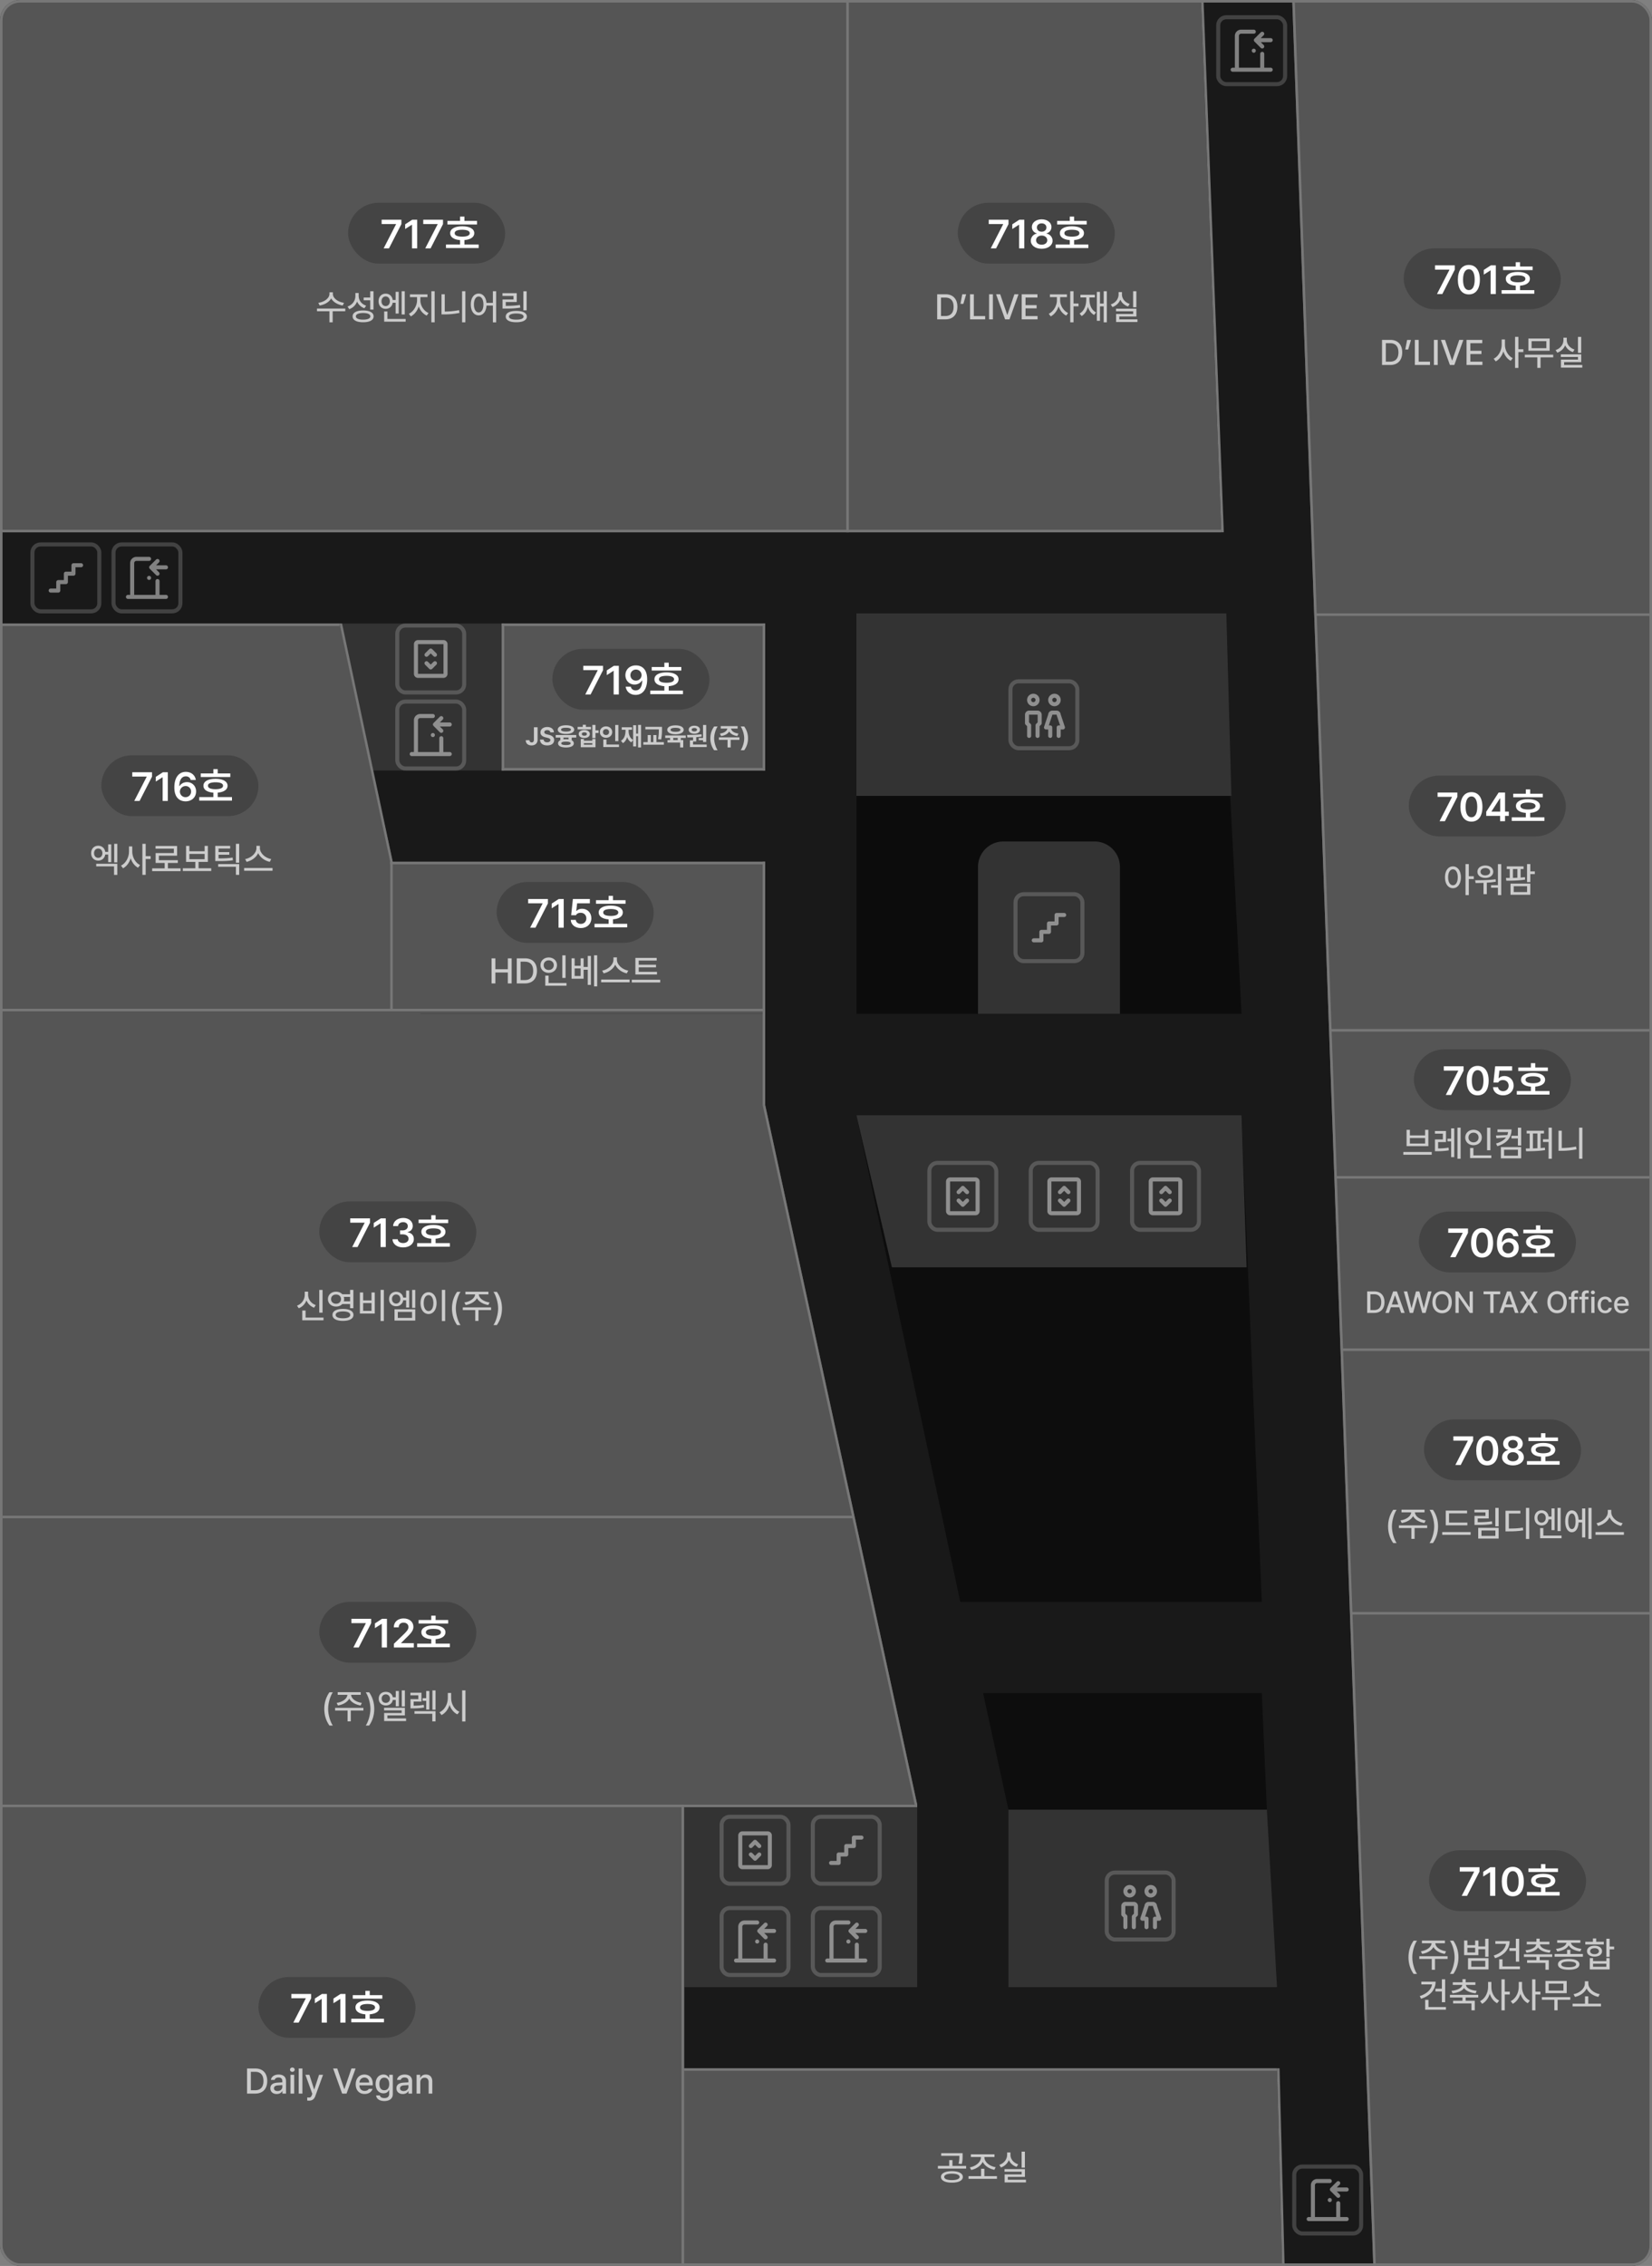 <svg width="326" height="447" viewBox="0 0 326 447" fill="none" xmlns="http://www.w3.org/2000/svg">
    <rect x="0" y="0" width="326" height="447" fill="#808080" stroke="none"/>
    <g clip-path="url(#w96xikwe3a)">
        <rect width="326" height="447" rx="4" fill="#fff"/>
        <path fill="#191919" d="M0 0h326v447H0z"/>
        <path d="M255 0h71v447h-55L255 0zM0 0h237l4 105H0V0zM0 200h151v18H0zM0 123h67.167L77.5 170l5.5 30H0v-77zM0 218h151l30 138H0V218zM0 356h135v91H0zM135 408h117l1 39H135v-39z" fill="#555"/>
        <path fill="#333" d="M135 356h46v36h-46z"/>
        <path opacity=".5" d="M169 123h72l4 77h-76v-77z" fill="#000"/>
        <path d="M169 121h73l1 36h-74v-36zM193 171a5 5 0 0 1 5-5h18a5 5 0 0 1 5 5v29h-28v-29zM67 123h32v29H73.667L67 123z" fill="#333"/>
        <path d="M194 334h55l1 23h-51l-5-23z" fill="#0D0D0D"/>
        <path d="M199 357h51l2 35h-53v-35z" fill="#333"/>
        <path fill="#555" d="M99 123h52v29H99zM76 170h75v30H82.716L76 170z"/>
        <path d="M169 220h76l4 96h-59.5L169 220z" fill="#0D0D0D"/>
        <path d="M169 220h76l1 30h-70l-7-30z" fill="#333"/>
        <g opacity=".45" stroke="#fff" stroke-width=".8">
            <rect opacity=".4" x="199.4" y="134.4" width="13.2" height="13.2" rx="1.6"/>
            <g clip-path="url(#0i3pa2twvb)" stroke-linecap="round" stroke-linejoin="round">
                <path d="M203.083 138.083c0 .221.088.433.244.59a.837.837 0 0 0 1.179 0 .837.837 0 0 0 0-1.179.833.833 0 0 0-1.423.589zM203.083 145.167v-2.084l-.416-.416V141a.417.417 0 0 1 .416-.417h1.667a.417.417 0 0 1 .417.417v1.667l-.417.416v2.084M207.25 138.083a.833.833 0 1 0 1.666.001.833.833 0 0 0-1.666-.001zM207.25 145.167V143.5h-.833l.833-2.5a.417.417 0 0 1 .417-.417h.833a.417.417 0 0 1 .417.417l.833 2.5h-.833v1.667"/>
            </g>
            <rect opacity=".4" x="240.4" y="3.4" width="13.2" height="13.2" rx="1.6"/>
            <g clip-path="url(#w5giawwolc)" stroke-linecap="round" stroke-linejoin="round">
                <path d="M247.417 10v.004M243.25 13.75h7.5M244.083 13.75V7.083a.834.834 0 0 1 .834-.833h2.5m1.666 4.375v3.125M250.75 7.917h-2.917m0 0 1.25-1.25m-1.25 1.25 1.25 1.25"/>
            </g>
            <rect opacity=".4" x="255.4" y="427.4" width="13.2" height="13.2" rx="1.6"/>
            <g clip-path="url(#fsc5ju8tsd)" stroke-linecap="round" stroke-linejoin="round">
                <path d="M262.417 434v.004M258.25 437.75h7.5M259.083 437.75v-6.667a.833.833 0 0 1 .834-.833h2.5m1.666 4.375v3.125M265.75 431.917h-2.917m0 0 1.25-1.25m-1.25 1.25 1.25 1.25"/>
            </g>
            <rect opacity=".4" x="200.4" y="176.4" width="13.2" height="13.2" rx="1.6"/>
            <path d="M210 180.5h-1.5v1.667H207v1.666h-1.5v1.667H204" stroke-linecap="round" stroke-linejoin="round"/>
            <rect opacity=".4" x="6.4" y="107.4" width="13.2" height="13.2" rx="1.6"/>
            <path d="M16 111.5h-1.5v1.667H13v1.666h-1.5v1.667H10" stroke-linecap="round" stroke-linejoin="round"/>
            <rect opacity=".4" x="183.4" y="229.4" width="13.2" height="13.2" rx="1.6"/>
            <g clip-path="url(#nvu3hsyrae)" stroke-linecap="round" stroke-linejoin="round">
                <path d="M187.083 233.083a.416.416 0 0 1 .417-.416h5a.416.416 0 0 1 .417.416v5.834a.416.416 0 0 1-.417.416h-5a.416.416 0 0 1-.417-.416v-5.834z"/>
                <path d="m189.167 235.167.833-.834.833.834M189.167 236.833l.833.834.833-.834"/>
            </g>
            <rect opacity=".4" x="78.4" y="123.4" width="13.2" height="13.2" rx="1.6"/>
            <g clip-path="url(#5dduvj9xxf)" stroke-linecap="round" stroke-linejoin="round">
                <path d="M82.083 127.083a.416.416 0 0 1 .417-.416h5a.417.417 0 0 1 .417.416v5.834a.416.416 0 0 1-.417.416h-5a.416.416 0 0 1-.417-.416v-5.834z"/>
                <path d="m84.167 129.167.833-.834.833.834M84.167 130.833l.833.834.833-.834"/>
            </g>
            <rect opacity=".4" x="203.4" y="229.4" width="13.2" height="13.2" rx="1.6"/>
            <g clip-path="url(#5j4tet4tkg)" stroke-linecap="round" stroke-linejoin="round">
                <path d="M207.083 233.083a.416.416 0 0 1 .417-.416h5a.416.416 0 0 1 .417.416v5.834a.416.416 0 0 1-.417.416h-5a.416.416 0 0 1-.417-.416v-5.834z"/>
                <path d="m209.167 235.167.833-.834.833.834M209.167 236.833l.833.834.833-.834"/>
            </g>
            <rect opacity=".4" x="223.4" y="229.4" width="13.2" height="13.2" rx="1.6"/>
            <g clip-path="url(#79wc2an93h)" stroke-linecap="round" stroke-linejoin="round">
                <path d="M227.083 233.083a.416.416 0 0 1 .417-.416h5a.416.416 0 0 1 .417.416v5.834a.416.416 0 0 1-.417.416h-5a.416.416 0 0 1-.417-.416v-5.834z"/>
                <path d="m229.167 235.167.833-.834.833.834M229.167 236.833l.833.834.833-.834"/>
            </g>
            <rect opacity=".4" x="22.4" y="107.4" width="13.2" height="13.2" rx="1.6"/>
            <g clip-path="url(#q6auxblz1i)" stroke-linecap="round" stroke-linejoin="round">
                <path d="M29.417 114v.004M25.25 117.75h7.5M26.083 117.75v-6.667a.832.832 0 0 1 .834-.833h2.5m1.666 4.375v3.125M32.75 111.917h-2.917m0 0 1.25-1.25m-1.25 1.25 1.25 1.25"/>
            </g>
            <rect opacity=".4" x="78.4" y="138.4" width="13.2" height="13.2" rx="1.6"/>
            <g clip-path="url(#epdfrxe8cj)" stroke-linecap="round" stroke-linejoin="round">
                <path d="M85.417 145v.004M81.25 148.75h7.5M82.083 148.75v-6.667a.832.832 0 0 1 .834-.833h2.5m1.666 4.375v3.125M88.75 142.917h-2.917m0 0 1.25-1.25m-1.25 1.25 1.25 1.25"/>
            </g>
            <rect opacity=".4" x="218.4" y="369.4" width="13.2" height="13.2" rx="1.6"/>
            <g clip-path="url(#05atihctkk)" stroke-linecap="round" stroke-linejoin="round">
                <path d="M222.083 373.083c0 .221.088.433.244.59a.837.837 0 0 0 1.179 0 .837.837 0 0 0 0-1.179.833.833 0 0 0-1.423.589zM222.083 380.167v-2.084l-.416-.416V376a.417.417 0 0 1 .416-.417h1.667a.417.417 0 0 1 .417.417v1.667l-.417.416v2.084M226.25 373.083a.833.833 0 1 0 1.666.001.833.833 0 0 0-1.666-.001zM226.25 380.167V378.5h-.833l.833-2.5a.417.417 0 0 1 .417-.417h.833a.417.417 0 0 1 .417.417l.833 2.5h-.833v1.667"/>
            </g>
            <rect opacity=".4" x="142.4" y="358.4" width="13.2" height="13.2" rx="1.6"/>
            <rect opacity=".4" x="160.4" y="358.4" width="13.2" height="13.2" rx="1.6"/>
            <path d="M170 362.5h-1.5v1.667H167v1.666h-1.5v1.667H164" stroke-linecap="round" stroke-linejoin="round"/>
            <g clip-path="url(#w8vr05ccal)" stroke-linecap="round" stroke-linejoin="round">
                <path d="M146.083 362.083a.416.416 0 0 1 .417-.416h5a.416.416 0 0 1 .417.416v5.834a.416.416 0 0 1-.417.416h-5a.416.416 0 0 1-.417-.416v-5.834z"/>
                <path d="m148.167 364.167.833-.834.833.834M148.167 365.833l.833.834.833-.834"/>
            </g>
            <rect opacity=".4" x="142.4" y="376.4" width="13.2" height="13.2" rx="1.6"/>
            <g clip-path="url(#96972mpedm)" stroke-linecap="round" stroke-linejoin="round">
                <path d="M149.417 383v.004M145.25 386.75h7.5M146.083 386.75v-6.667a.833.833 0 0 1 .834-.833h2.5m1.666 4.375v3.125M152.75 380.917h-2.917m0 0 1.25-1.25m-1.25 1.25 1.25 1.25"/>
            </g>
            <rect opacity=".4" x="160.4" y="376.4" width="13.2" height="13.2" rx="1.6"/>
            <g clip-path="url(#u1bpaj5nzn)" stroke-linecap="round" stroke-linejoin="round">
                <path d="M167.417 383v.004M163.25 386.75h7.5M164.083 386.75v-6.667a.833.833 0 0 1 .834-.833h2.5m1.666 4.375v3.125M170.75 380.917h-2.917m0 0 1.25-1.25m-1.25 1.25 1.25 1.25"/>
            </g>
        </g>
        <path opacity=".7" d="M65.689 57.996c-.007.814.991 1.58 2.194 1.736l-.253.534c-1.001-.161-1.883-.68-2.276-1.402-.403.725-1.282 1.241-2.276 1.402l-.26-.534c1.203-.157 2.187-.916 2.194-1.736v-.335h.677v.335zm2.447 2.871v.533h-2.488v2.181h-.636v-2.18h-2.46v-.534h5.584zm2.639-2.495c0 .861.554 1.627 1.483 1.928l-.355.506a2.429 2.429 0 0 1-1.436-1.326 2.54 2.54 0 0 1-1.538 1.51l-.348-.52c.977-.334 1.544-1.148 1.551-2.07v-.602h.643v.574zm2.932-.916v3.616h-.649v-1.839h-1.292V58.7h1.292v-1.244h.65zm-2.05 3.787c1.285 0 2.071.424 2.071 1.17 0 .737-.786 1.161-2.071 1.154-1.285.007-2.078-.417-2.072-1.155-.006-.745.787-1.169 2.072-1.169zm0 .506c-.896 0-1.429.24-1.429.663 0 .41.533.643 1.429.643.895 0 1.428-.233 1.428-.643 0-.424-.533-.663-1.428-.663zm4.45-3.821c.735 0 1.292.495 1.394 1.25h.568v-1.613h.608v4.287h-.608v-2.133h-.574c-.117.728-.667 1.216-1.388 1.21-.82.006-1.408-.616-1.401-1.497-.007-.896.58-1.504 1.4-1.504zm0 .553c-.479 0-.82.383-.82.95 0 .568.341.944.82.944.472 0 .82-.376.827-.943-.007-.568-.355-.95-.827-.95zm3.767-1.025v4.58h-.616v-4.58h.616zm.177 5.469v.526h-4.238v-2.01h.643v1.484h3.595zm2.906-3.664c0 1.025.67 2.085 1.613 2.488l-.356.506c-.72-.318-1.295-.991-1.579-1.812-.283.875-.861 1.62-1.572 1.97l-.376-.514c.923-.43 1.606-1.586 1.613-2.638v-.65H80.9v-.54h3.452v.54h-1.394v.65zm2.816-1.805v6.125h-.65v-6.125h.65zm6.063 0v6.125h-.649v-6.125h.65zm-4.067.595v3.41a14.47 14.47 0 0 0 2.816-.28l.09.547a15.072 15.072 0 0 1-3.036.294h-.513v-3.971h.643zm6.692-.137c.831 0 1.44.704 1.538 1.839h1.265v-2.297h.643v6.139h-.643v-3.316h-1.258c-.071 1.193-.694 1.935-1.545 1.935-.916 0-1.558-.834-1.551-2.154-.007-1.312.635-2.146 1.551-2.146zm0 .581c-.553 0-.936.602-.936 1.566 0 .97.383 1.572.936 1.572.554 0 .937-.602.937-1.573 0-.963-.383-1.565-.937-1.565zm9.468-1.032v3.753h-.649v-3.753h.649zm-1.955.376v1.736h-2.167v.766c1.07-.01 1.86-.041 2.789-.185l.082.527c-.998.164-1.839.191-2.994.191h-.513v-1.798h2.161v-.704h-2.174v-.533h2.816zm-.089 3.493c1.292 0 2.085.403 2.085 1.121 0 .704-.793 1.121-2.085 1.114-1.299.007-2.085-.41-2.085-1.114 0-.718.786-1.121 2.085-1.121zm0 .513c-.909 0-1.442.218-1.442.608s.533.602 1.442.602c.909 0 1.436-.212 1.436-.602s-.527-.608-1.436-.608z" fill="#fff"/>
        <rect opacity=".2" x="68.686" y="40" width="31" height="12" rx="6" fill="#000"/>
        <path d="m75.702 49 2.453-4.766v-.039h-2.844v-.851h3.899v.867L76.757 49h-1.055zm6.625-5.656V49h-1.023v-4.664h-.032l-1.32.844v-.93l1.399-.906h.976zM83.913 49l2.453-4.766v-.039h-2.844v-.851h3.899v.867L84.968 49h-1.055zm10.219-5.422v.703h-5.836v-.703h2.492v-.851h.86v.851h2.484zm.328 4.656v.703h-6.453v-.703h2.781v-.867c-1.223-.097-1.96-.586-1.953-1.367-.008-.852.906-1.36 2.383-1.36 1.453 0 2.375.508 2.375 1.36 0 .777-.742 1.266-1.946 1.36v.874h2.813zm-3.242-2.914c-.961.008-1.5.235-1.492.68-.008.453.53.68 1.492.688.945-.008 1.484-.235 1.484-.688 0-.445-.539-.672-1.484-.68z" fill="#fff"/>
        <path opacity=".7" d="M23.15 166.456v3.664h-.616v-3.664h.615zm-1.197.116v3.5h-.608v-1.497h-.575c-.109.725-.663 1.196-1.387 1.196-.82 0-1.408-.594-1.402-1.469-.006-.862.581-1.47 1.402-1.47.731 0 1.285.492 1.394 1.217h.568v-1.477h.608zm1.196 3.822v2.194h-.642v-1.675h-3.52v-.519h4.162zm-3.766-3.001c-.479 0-.82.369-.82.909 0 .553.341.929.82.923.472.006.82-.37.827-.923-.007-.54-.355-.909-.827-.909zm6.72.622c-.007 1.087.622 2.194 1.538 2.638l-.404.52c-.666-.345-1.182-1.032-1.449-1.853-.277.875-.813 1.607-1.51 1.969l-.404-.526c.943-.451 1.58-1.627 1.58-2.748v-1.046h.648v1.046zm2.645-1.559v2.44h.984v.554h-.984v3.131h-.65v-6.125h.65zm6.884 4.847v.547h-5.606v-.547h2.468v-1.074H30.71v-1.948h3.596v-.861h-3.61v-.533h4.252v1.914h-3.596v.895h3.74v.533h-1.955v1.074h2.495zm6.05-.021v.54h-5.606v-.54h2.468v-1.258h-1.825v-3.151h.65v1.053h3.007v-1.053h.643v3.151h-1.832v1.258h2.495zm-4.314-1.784h3.008v-1.046h-3.008v1.046zm9.837.964v2.119h-.65v-1.593h-3.5v-.526h4.15zm0-4.006v3.732h-.65v-3.732h.65zm-1.784.41v.527h-2.29v.704h2.119v.506h-2.12v.738c1.228-.004 1.942-.034 2.77-.164l.068.519c-.889.144-1.648.171-2.988.164h-.505v-2.994h2.946zm5.865.458c0 .998 1.066 1.942 2.242 2.154l-.3.54c-.978-.212-1.88-.855-2.277-1.716-.403.854-1.302 1.497-2.283 1.716l-.287-.54c1.162-.219 2.221-1.156 2.221-2.154v-.465h.684v.465zm2.495 3.91v.54h-5.605v-.54h5.605z" fill="#fff"/>
        <rect opacity=".2" x="20" y="149" width="31" height="12" rx="6" fill="#000"/>
        <path d="m26.492 158 2.453-4.766v-.039h-2.843v-.851H30v.867L27.547 158h-1.055zm6.625-5.656V158h-1.023v-4.664h-.032l-1.32.844v-.93l1.399-.906h.976zm3.492 5.734c-1.101-.008-2.21-.664-2.203-2.75 0-1.937.883-3.062 2.266-3.062 1.094 0 1.844.687 1.969 1.601h-1.008c-.102-.429-.446-.719-.961-.719-.82 0-1.281.727-1.281 1.914h.054c.29-.484.836-.773 1.453-.773 1.016 0 1.797.766 1.797 1.836 0 1.125-.836 1.961-2.086 1.953zm0-.82c.633 0 1.102-.492 1.102-1.11a1.07 1.07 0 0 0-1.086-1.086c-.633 0-1.117.5-1.125 1.094a1.102 1.102 0 0 0 1.11 1.102zm8.836-4.68v.703H39.61v-.703h2.493v-.851h.859v.851h2.484zm.328 4.656v.704H39.32v-.704h2.782v-.867c-1.223-.097-1.961-.586-1.954-1.367-.007-.852.907-1.359 2.383-1.359 1.453 0 2.375.507 2.375 1.359 0 .777-.742 1.266-1.945 1.359v.875h2.812zm-3.242-2.914c-.96.008-1.5.235-1.492.68-.008.453.531.68 1.492.688.946-.008 1.485-.235 1.485-.688 0-.445-.54-.672-1.485-.68z" fill="#fff"/>
        <path opacity=".7" d="M105.358 143.465h.728v2.466c0 .688-.483 1.118-1.196 1.118-.64 0-1.143-.337-1.138-1.035h.732c.005.278.176.444.44.444.278 0 .434-.181.434-.527v-2.466zm3.243 1.011c-.03-.279-.254-.445-.611-.445-.371 0-.576.171-.581.406-.005.253.264.371.567.439l.317.078c.605.137 1.06.444 1.06 1.035 0 .65-.508 1.06-1.368 1.06-.854 0-1.401-.396-1.421-1.153h.713c.025.357.308.538.699.538.385 0 .634-.181.634-.445 0-.239-.219-.351-.605-.449l-.386-.093c-.596-.146-.962-.444-.962-.962 0-.644.567-1.069 1.338-1.069.781 0 1.299.435 1.309 1.06h-.703zm5.117.522v.503h-.899v.537c.266.137.413.339.415.601-.005.522-.586.815-1.547.815-.977 0-1.558-.293-1.558-.815 0-.271.156-.479.444-.62v-.518h-.908v-.503h4.053zm-2.031.83c.183 0 .354.01.507.029v-.356h-1.001v.356a3.97 3.97 0 0 1 .494-.029zm0 .469c-.616.005-.928.112-.923.342-.005.234.307.341.923.341.6 0 .917-.107.922-.341-.005-.23-.322-.337-.922-.342zm.004-3.223c.982 0 1.612.327 1.617.864-.005.528-.635.845-1.617.845-.991 0-1.621-.317-1.621-.845 0-.537.63-.864 1.621-.864zm0 .484c-.62 0-.976.127-.971.38-.005.245.351.372.971.372.616 0 .972-.127.972-.372 0-.253-.356-.38-.972-.38zm5.821-.552v1.069h.6v.518h-.6v1.015h-.625v-2.602h.625zm-2.29 2.773v.337h1.665v-.337h.625v1.621h-2.91v-1.621h.62zm0 1.133h1.665v-.317h-1.665v.317zm1.401-3.516v.489h-2.637v-.489h1.011v-.419h.62v.419h1.006zm-1.318.616c.644 0 1.093.312 1.093.786 0 .473-.449.786-1.093.786-.655 0-1.104-.313-1.104-.786 0-.474.449-.786 1.104-.786zm0 .459c-.298-.005-.498.117-.493.327-.005.215.195.332.493.332s.503-.117.503-.332c0-.21-.205-.332-.503-.327zm6.723-1.46v3.193h-.625v-3.193h.625zm.118 3.862v.498h-3.096v-1.489h.63v.991h2.466zm-2.554-3.579c.683 0 1.216.469 1.216 1.118 0 .664-.533 1.128-1.216 1.128-.684 0-1.216-.464-1.216-1.128 0-.649.532-1.118 1.216-1.118zm0 .542c-.347-.005-.611.215-.606.576-.005.371.259.586.606.586.337 0 .6-.215.6-.586 0-.361-.263-.581-.6-.576zm6.914-.83v4.443h-.596v-2.226h-.376v2.021h-.591v-1.274l-.351.468c-.413-.217-.679-.585-.835-1.044-.149.527-.413.954-.835 1.206l-.386-.479c.674-.381.903-1.167.903-2.017v-.141h-.751v-.498h2.036v.498h-.679v.141c0 .774.229 1.512.898 1.856v-2.891h.591v1.646h.376v-1.709h.596zm4.131.386v.434c-.005.542-.005 1.153-.166 2.046l-.611-.054c.147-.813.152-1.418.152-1.933h-2.661v-.493h3.286zm.366 3.007v.508h-4.053v-.508h.864v-1.396h.621v1.396h.488v-1.396h.615v1.396h1.465zm4.321-1.318v.493h-.976v.415h.483v1.46h-.62v-.971h-2.49v-.489h.508v-.415h-.958v-.493h4.053zm-2.026-1.987c.976-.005 1.611.332 1.616.874-.005.542-.64.879-1.616.879-.982 0-1.621-.337-1.621-.879s.639-.879 1.621-.874zm0 .483c-.62 0-.977.137-.972.391-.005.263.352.395.972.395.615 0 .972-.132.972-.395 0-.254-.357-.391-.972-.391zm-.44 2.412h.874v-.415h-.874v.415zm6.499-2.978v3.354h-.625v-.351h-.849v-.425h.849v-2.578h.625zm.098 3.862v.498h-3.31v-1.328h.62v-.591c-.398.017-.777.02-1.114.02l-.073-.493c.816-.005 1.914-.015 2.852-.132l.034.444c-.352.059-.715.1-1.074.127v.845h-.625v.61h2.69zm-2.432-3.711c.645-.005 1.109.322 1.109.796 0 .474-.464.781-1.109.781-.659 0-1.118-.307-1.118-.781 0-.474.454-.801 1.118-.796zm0 .454c-.317 0-.532.122-.527.342-.005.215.21.332.527.332.298 0 .513-.117.518-.332-.005-.22-.22-.342-.518-.342zm3.15 2.036c0-.918.283-1.679.752-2.339h.688c-.337.489-.688 1.465-.688 2.339 0 .879.351 1.856.688 2.344h-.688a3.937 3.937 0 0 1-.752-2.344zm5.742-.195v.498h-1.728v1.494h-.616v-1.494h-1.709v-.498h4.053zm-.361-2.217v.489h-1.294c.061.434.552.871 1.465.981l-.225.488c-.781-.105-1.34-.439-1.606-.898-.274.459-.828.793-1.602.898l-.23-.488c.899-.11 1.395-.547 1.465-.981h-1.298v-.489h3.325zm2.055 2.412c0 .918-.283 1.685-.752 2.344h-.688c.337-.488.688-1.465.688-2.344 0-.874-.351-1.85-.688-2.339h.688c.469.66.752 1.421.752 2.339z" fill="#fff"/>
        <rect opacity=".2" x="109" y="128" width="31" height="12" rx="6" fill="#000"/>
        <path d="m115.492 137 2.453-4.766v-.039h-2.843v-.851H119v.867L116.547 137h-1.055zm6.625-5.656V137h-1.023v-4.664h-.032l-1.32.844v-.93l1.399-.906h.976zm3.383-.078c1.109.007 2.203.664 2.211 2.734 0 1.953-.883 3.078-2.273 3.078-1.094 0-1.844-.68-1.969-1.617h1.008c.101.445.445.734.961.734.82 0 1.281-.726 1.289-1.937h-.063c-.289.492-.828.781-1.453.781-1.008 0-1.789-.766-1.797-1.836 0-1.109.828-1.945 2.086-1.937zm.008.82a1.08 1.08 0 0 0-1.102 1.094 1.06 1.06 0 0 0 1.086 1.086c.625 0 1.117-.508 1.11-1.094 0-.578-.461-1.086-1.094-1.086zm8.937-.508v.703h-5.836v-.703h2.493v-.851h.859v.851h2.484zm.328 4.656v.704h-6.453v-.704h2.782v-.867c-1.223-.097-1.961-.586-1.954-1.367-.007-.852.907-1.359 2.383-1.359 1.453 0 2.375.507 2.375 1.359 0 .777-.742 1.266-1.945 1.359v.875h2.812zm-3.242-2.914c-.961.008-1.5.235-1.492.68-.008.453.531.68 1.492.688.946-.008 1.485-.235 1.485-.688 0-.445-.539-.672-1.485-.68z" fill="#fff"/>
        <path opacity=".7" d="M97.001 194v-4.949h.752v2.146h2.461v-2.146h.752V194h-.752v-2.16h-2.46V194H97zm6.583 0h-1.606v-4.949h1.654c1.456 0 2.331.929 2.331 2.468 0 1.544-.875 2.481-2.379 2.481zm-.854-.656h.813c1.122 0 1.675-.656 1.675-1.825 0-1.163-.553-1.812-1.634-1.812h-.854v3.637zm8.88-4.881v4.45h-.65v-4.45h.65zm.184 5.462v.526h-4.19v-1.989h.656v1.463h3.534zm-3.506-5.052c.922 0 1.627.629 1.627 1.518 0 .902-.705 1.524-1.627 1.524-.923 0-1.634-.622-1.634-1.524 0-.889.711-1.518 1.634-1.518zm0 .567c-.575 0-.998.39-.998.951 0 .574.423.957.998.957.56 0 .991-.383.991-.957 0-.561-.431-.951-.991-.951zm5.113-.396v1.47h1.176v-1.47h.594v1.709h.814v-2.174h.622v5.708h-.622v-2.994h-.814v1.777h-2.385v-4.026h.615zm0 3.486h1.176v-1.49h-1.176v1.49zm4.45-4.074v6.125h-.622v-6.125h.622zm3.89.868c0 .998 1.066 1.942 2.242 2.154l-.301.54c-.977-.212-1.88-.855-2.276-1.716-.404.854-1.302 1.497-2.283 1.716l-.288-.54c1.163-.219 2.222-1.156 2.222-2.154v-.465h.684v.465zm2.495 3.91v.54h-5.606v-.54h5.606zm5.414-1.517v.519h-4.266v-3.274h4.204v.526h-3.547v.827h3.417v.513h-3.417v.889h3.609zm.636 1.558v.534h-5.606v-.534h5.606z" fill="#fff"/>
        <rect opacity=".2" x="98" y="174" width="31" height="12" rx="6" fill="#000"/>
        <path d="m104.617 183 2.453-4.766v-.039h-2.843v-.851h3.898v.867L105.672 183h-1.055zm6.625-5.656V183h-1.023v-4.664h-.031l-1.321.844v-.93l1.399-.906h.976zm3.383 5.734c-1.133 0-1.961-.672-1.992-1.609h.992c.031.461.461.789 1 .789.633 0 1.086-.461 1.086-1.086 0-.649-.469-1.11-1.117-1.11-.438-.007-.758.149-.938.485h-.945l.344-3.203h3.343v.851h-2.507l-.172 1.5h.054c.219-.25.633-.429 1.094-.429 1.055 0 1.828.789 1.828 1.875 0 1.132-.851 1.937-2.07 1.937zm8.82-5.5v.703h-5.836v-.703h2.493v-.851h.859v.851h2.484zm.328 4.656v.704h-6.453v-.704h2.782v-.867c-1.223-.097-1.961-.586-1.954-1.367-.007-.852.907-1.359 2.383-1.359 1.453 0 2.375.507 2.375 1.359 0 .777-.742 1.266-1.945 1.359v.875h2.812zm-3.242-2.914c-.961.008-1.5.235-1.492.68-.008.453.531.68 1.492.688.946-.008 1.485-.235 1.485-.688 0-.445-.539-.672-1.485-.68z" fill="#fff"/>
        <path opacity=".7" d="M63.653 254.463v4.484h-.65v-4.484h.65zm.185 5.462v.526h-4.19v-1.928h.656v1.402h3.534zm-3.035-4.519c-.007.896.567 1.716 1.51 2.044l-.335.52a2.569 2.569 0 0 1-1.503-1.449c-.27.71-.8 1.281-1.518 1.558l-.349-.513a2.304 2.304 0 0 0 1.532-2.16v-.608h.663v.608zm5.516-.594c.51-.004.944.188 1.23.505h1.532v-.861h.65v3.616h-.65v-.827h-1.538c-.284.315-.718.503-1.224.499-.922.007-1.606-.608-1.606-1.463 0-.861.684-1.476 1.606-1.469zm0 .56c-.574-.007-.984.362-.984.909 0 .533.41.916.984.909.56.007.971-.376.971-.909 0-.547-.41-.916-.97-.909zm1.36 2.837c1.272 0 2.072.431 2.072 1.183 0 .745-.8 1.182-2.071 1.175-1.279.007-2.078-.43-2.072-1.175-.006-.752.793-1.183 2.072-1.183zm0 .499c-.895 0-1.442.246-1.435.684-.007.423.54.663 1.436.663.902 0 1.435-.24 1.435-.663 0-.438-.533-.684-1.435-.684zm.165-2.871c.044.137.068.287.068.444 0 .151-.024.298-.061.431h1.23v-.875h-1.237zm7.902-1.381v6.139h-.65v-6.139h.65zm-4.081.513v1.572h1.647v-1.572h.643v4.156h-2.94v-4.156h.65zm0 3.623h1.647v-1.538h-1.647v1.538zm10.281-4.129v3.541h-.615v-3.541h.615zm-1.196.116v3.35h-.608v-1.415h-.575c-.106.711-.66 1.175-1.387 1.169-.82.006-1.409-.575-1.402-1.429-.007-.841.581-1.422 1.402-1.429.72.007 1.268.462 1.387 1.149h.575v-1.395h.608zm1.196 3.705v2.222h-4.094v-2.222h4.094zm-3.445.513v1.182h2.81v-1.182H78.5zm-.321-3.439c-.479 0-.82.363-.82.896s.341.895.82.902c.471-.007.82-.369.827-.902-.007-.533-.356-.896-.827-.896zm9.666-.902v6.139h-.65v-6.139h.65zm-3.275.458c.91 0 1.58.834 1.58 2.147 0 1.319-.67 2.153-1.58 2.153-.923 0-1.586-.834-1.586-2.153 0-1.313.663-2.147 1.586-2.147zm0 .581c-.567 0-.957.602-.957 1.566 0 .97.39 1.572.957 1.572.56 0 .95-.602.95-1.572 0-.964-.39-1.566-.95-1.566zm4.621 2.618c.007-1.285.37-2.358 1.012-3.274h.67c-.472.677-.923 2.057-.923 3.274 0 1.224.451 2.598.923 3.282h-.67c-.642-.916-1.005-1.99-1.012-3.282zm7.718-.205v.527h-2.488v2.139h-.636v-2.139h-2.46v-.527h5.584zm-.526-3.09v.52H94.49c.01.759.954 1.435 2.113 1.593l-.24.512c-1.005-.157-1.873-.652-2.242-1.353-.38.701-1.244 1.196-2.235 1.353l-.246-.512c1.145-.158 2.088-.834 2.112-1.593h-1.907v-.52h4.539zm2.673 3.295c-.007 1.292-.37 2.366-1.012 3.282h-.67c.472-.684.923-2.058.923-3.282 0-1.217-.451-2.597-.923-3.274h.67c.642.916 1.005 1.989 1.012 3.274z" fill="#fff"/>
        <rect opacity=".2" x="63" y="237" width="31" height="12" rx="6" fill="#000"/>
        <path d="m69.5 246 2.453-4.766v-.039H69.11v-.851h3.899v.867L70.555 246H69.5zm6.625-5.656V246h-1.023v-4.664h-.032l-1.32.844v-.93l1.398-.906h.977zm3.43 5.734c-1.211 0-2.07-.656-2.094-1.609h1.023c.032.453.485.75 1.07.75.626 0 1.071-.344 1.071-.844 0-.508-.438-.875-1.172-.875h-.508v-.781h.508c.602 0 1.024-.336 1.016-.828.008-.477-.352-.797-.906-.797-.532 0-.993.297-1.008.773h-.977c.024-.953.883-1.601 1.992-1.601 1.149 0 1.89.703 1.883 1.57.008.633-.414 1.094-1.031 1.219v.047c.797.109 1.25.617 1.242 1.328.008.953-.883 1.648-2.11 1.648zm8.89-5.5v.703H82.61v-.703h2.493v-.851h.859v.851h2.484zm.328 4.656v.704H82.32v-.704h2.782v-.867c-1.223-.097-1.961-.586-1.954-1.367-.007-.852.907-1.359 2.383-1.359 1.453 0 2.375.507 2.375 1.359 0 .777-.742 1.266-1.945 1.359v.875h2.812zm-3.242-2.914c-.96.008-1.5.235-1.492.68-.008.453.531.68 1.492.688.946-.008 1.485-.235 1.485-.688 0-.445-.54-.672-1.485-.68z" fill="#fff"/>
        <path opacity=".7" d="M63.993 337.113c.007-1.285.37-2.358 1.012-3.274h.67c-.472.677-.923 2.057-.923 3.274 0 1.224.451 2.598.923 3.282h-.67c-.643-.916-1.005-1.99-1.012-3.282zm7.718-.205v.527h-2.488v2.139h-.636v-2.139h-2.461v-.527h5.585zm-.526-3.09v.52H69.29c.01.759.954 1.435 2.112 1.593l-.239.512c-1.005-.157-1.873-.652-2.242-1.353-.38.701-1.244 1.196-2.236 1.353l-.246-.512c1.145-.158 2.089-.834 2.113-1.593h-1.907v-.52h4.539zm2.672 3.295c-.006 1.292-.369 2.366-1.011 3.282h-.67c.471-.684.923-2.058.923-3.282 0-1.217-.452-2.597-.923-3.274h.67c.642.916 1.005 1.989 1.011 3.274zm6.043-3.65v3.172h-.615v-3.172h.615zm-1.196.116v3.015h-.608v-1.251h-.575c-.109.659-.656 1.1-1.387 1.1-.82 0-1.408-.553-1.402-1.346-.006-.821.582-1.354 1.402-1.347.721-.007 1.261.403 1.388 1.06h.574v-1.231h.608zm1.196 3.316v1.51h-3.445v.581h3.678v.52h-4.327v-1.586h3.452v-.513h-3.466v-.512H79.9zm-3.766-2.646c-.479 0-.82.349-.82.848 0 .492.341.827.82.827.472 0 .82-.335.827-.827-.007-.499-.355-.848-.827-.848zm9.816 3.309v2.023h-.642v-1.504h-3.514v-.519h4.156zm-2.782-3.637v1.75H81.63v.813c.752-.006 1.316-.041 1.99-.177l.067.526c-.758.144-1.387.178-2.283.171h-.403v-1.812h1.545v-.758h-1.559v-.513h2.181zm2.782-.458v3.808h-.615v-3.808h.615zm-1.223.116v3.657h-.623v-1.715H83.4v-.527h.704v-1.415h.623zm4.3 1.436c-.008 1.121.67 2.242 1.62 2.666l-.39.512c-.704-.335-1.261-1.022-1.545-1.859-.287.895-.851 1.637-1.586 1.996l-.397-.547c.964-.43 1.641-1.599 1.641-2.768v-1.046h.656v1.046zm2.823-1.559v6.139h-.65v-6.139h.65z" fill="#fff"/>
        <rect opacity=".2" x="63" y="316" width="31" height="12" rx="6" fill="#000"/>
        <path d="m69.734 325 2.454-4.766v-.039h-2.844v-.851h3.898v.867L70.79 325h-1.055zm6.625-5.656V325h-1.023v-4.664h-.031l-1.32.844v-.93l1.398-.906h.976zM77.734 325v-.734l2-1.93c.57-.57.868-.906.868-1.383 0-.523-.415-.859-.97-.859-.585 0-.96.367-.952.937h-.97c-.007-1.07.798-1.765 1.93-1.765 1.157 0 1.938.687 1.938 1.64 0 .641-.312 1.156-1.422 2.203l-1.008 1v.039h2.516V325h-3.93zm10.711-5.422v.703H82.61v-.703h2.493v-.851h.859v.851h2.484zm.328 4.656v.704H82.32v-.704h2.782v-.867c-1.223-.097-1.961-.586-1.954-1.367-.007-.852.907-1.359 2.383-1.359 1.453 0 2.375.507 2.375 1.359 0 .777-.742 1.266-1.945 1.359v.875h2.812zm-3.242-2.914c-.96.008-1.5.235-1.492.68-.008.453.531.68 1.492.688.946-.008 1.485-.235 1.485-.688 0-.445-.54-.672-1.485-.68z" fill="#fff"/>
        <path opacity=".7" d="M50.358 413h-1.606v-4.949h1.654c1.456 0 2.33.929 2.33 2.468 0 1.544-.874 2.481-2.378 2.481zm-.855-.656h.814c1.121 0 1.675-.656 1.675-1.825 0-1.163-.554-1.812-1.634-1.812h-.855v3.637zm3.85-.39c0-.848.717-1.066 1.387-1.114.246-.017.803-.048.977-.055l-.007-.294c0-.417-.252-.663-.752-.663-.43 0-.69.198-.765.472h-.725c.069-.615.643-1.06 1.518-1.06.588 0 1.456.219 1.456 1.292V413h-.711v-.506h-.027c-.144.28-.486.588-1.101.588-.704 0-1.25-.403-1.25-1.128zm.71.007c0 .355.294.54.704.54.595 0 .95-.397.95-.841v-.342c-.17.014-.704.052-.875.062-.478.034-.779.212-.779.581zm3.26 1.039v-3.712h.732V413h-.731zm.37-4.286c-.253 0-.465-.192-.465-.431s.212-.43.465-.43c.246 0 .458.191.458.43s-.212.431-.458.431zm1.982-.663V413h-.731v-4.949h.731zm1.34 6.344a2.97 2.97 0 0 1-.39-.021v-.608c.083.006.226.013.329.013.225 0 .417-.02.587-.485l.09-.246-1.361-3.76h.78l.936 2.878h.04l.937-2.878h.786l-1.53 4.204c-.213.588-.596.903-1.204.903zm5.537-6.344 1.374 4.026h.055l1.374-4.026h.813L68.384 413h-.868l-1.777-4.949h.813zm5.407 5.024c-1.093 0-1.763-.752-1.763-1.907 0-1.142.683-1.928 1.716-1.928.847 0 1.647.527 1.647 1.866v.26H70.92c.02.704.434 1.108 1.046 1.108.417 0 .684-.178.807-.404h.738c-.164.602-.738 1.005-1.551 1.005zm-1.032-2.256h1.914c0-.567-.362-.977-.922-.977-.585 0-.964.451-.992.977zm4.915 3.651c-.936 0-1.552-.417-1.62-1.108h.745c.069.349.397.52.882.52.581 0 .95-.246.95-.827v-.732h-.048c-.13.239-.396.622-1.08.622-.875 0-1.551-.656-1.551-1.839 0-1.182.663-1.866 1.558-1.866.69 0 .944.417 1.08.65h.048v-.602h.711v3.794c0 .95-.718 1.388-1.675 1.388zm-.007-2.126c.623 0 .971-.458.971-1.224 0-.752-.342-1.258-.97-1.258-.65 0-.971.547-.971 1.258 0 .725.335 1.224.97 1.224zm2.4-.39c0-.848.718-1.066 1.388-1.114.246-.017.803-.048.977-.055l-.007-.294c0-.417-.253-.663-.752-.663-.43 0-.69.198-.765.472h-.725c.068-.615.643-1.06 1.518-1.06.588 0 1.456.219 1.456 1.292V413h-.711v-.506h-.028c-.143.28-.485.588-1.1.588-.704 0-1.251-.403-1.251-1.128zm.71.007c0 .355.295.54.705.54.595 0 .95-.397.95-.841v-.342c-.17.014-.704.052-.875.062-.478.034-.78.212-.78.581zm3.993-1.162V413h-.731v-3.712h.704v.608h.04c.178-.396.54-.656 1.094-.656.766 0 1.265.479 1.265 1.402V413h-.725v-2.27c0-.54-.293-.861-.786-.861-.499 0-.861.335-.861.93z" fill="#fff"/>
        <rect opacity=".2" x="51" y="390" width="31" height="12" rx="6" fill="#000"/>
        <path d="m57.883 399 2.453-4.766v-.039h-2.844v-.851h3.899v.867L58.938 399h-1.055zm6.625-5.656V399h-1.024v-4.664h-.03l-1.321.844v-.93l1.398-.906h.977zm3.672 0V399h-1.024v-4.664h-.031l-1.32.844v-.93l1.398-.906h.977zm7.265.234v.703H69.61v-.703h2.493v-.851h.859v.851h2.484zm.328 4.656v.704H69.32v-.704h2.782v-.867c-1.223-.097-1.961-.586-1.954-1.367-.007-.852.907-1.359 2.383-1.359 1.453 0 2.375.507 2.375 1.359 0 .777-.742 1.266-1.945 1.359v.875h2.812zm-3.242-2.914c-.96.008-1.5.235-1.492.68-.008.453.531.68 1.492.688.946-.008 1.485-.235 1.485-.688 0-.445-.54-.672-1.485-.68z" fill="#fff"/>
        <path opacity=".7" d="M186.548 63h-1.607v-4.95h1.655c1.456 0 2.331.93 2.331 2.469 0 1.544-.875 2.481-2.379 2.481zm-.855-.656h.814c1.121 0 1.675-.657 1.675-1.825 0-1.163-.554-1.812-1.634-1.812h-.855v3.637zm4.963-4.286-.547 1.886h-.581l.363-1.886h.765zm.766 4.942v-4.95h.752v4.3h2.235V63h-2.987zm4.512-4.95V63h-.752v-4.95h.752zm1.442 0 1.374 4.027h.055l1.374-4.026h.813L199.208 63h-.868l-1.778-4.95h.814zm4.245 4.95v-4.95h3.104v.65h-2.352v1.497h2.188v.643h-2.188v1.51h2.379V63h-3.131zm7.588-3.74c0 .971.636 2.052 1.565 2.489l-.369.506c-.687-.332-1.23-1.022-1.504-1.825-.283.878-.858 1.633-1.558 1.982l-.383-.513c.93-.444 1.606-1.6 1.606-2.638v-.65h-1.38v-.54h3.356v.54h-1.333v.65zm2.639-1.804v2.427h.984v.547h-.984v3.151h-.65v-6.125h.65zm6.569 0v6.125h-.622v-3.145h-.732v2.844h-.615v-5.708h.615v2.318h.732v-2.434h.622zm-3.432 1.62c0 1.1.417 2.099 1.306 2.557l-.383.499c-.601-.325-1.005-.896-1.223-1.607-.209.807-.616 1.45-1.238 1.819l-.403-.492c.895-.506 1.312-1.559 1.312-2.776v-.396h-1.148v-.527h2.844v.527h-1.067v.396zm9.263-1.62v3.151h-.643v-3.15h.643zm.007 3.445v1.532h-3.377V63h3.582v.52h-4.211v-1.58h3.363v-.526h-3.383v-.513h4.026zm-2.851-2.81c-.007.821.588 1.566 1.525 1.86l-.322.506c-.714-.232-1.251-.718-1.524-1.34a2.588 2.588 0 0 1-1.559 1.456l-.328-.513c.957-.32 1.545-1.12 1.545-1.968v-.472h.663v.472z" fill="#fff"/>
        <rect opacity=".2" x="189" y="40" width="31" height="12" rx="6" fill="#000"/>
        <path d="m195.508 49 2.453-4.766v-.039h-2.844v-.851h3.899v.867L196.562 49h-1.054zm6.625-5.656V49h-1.024v-4.664h-.031l-1.32.844v-.93l1.398-.906h.977zm3.429 5.734c-1.257 0-2.148-.672-2.148-1.594 0-.718.531-1.304 1.211-1.414v-.03c-.594-.126-1-.642-1-1.259 0-.875.82-1.515 1.937-1.515 1.11 0 1.93.64 1.93 1.515 0 .617-.414 1.133-1 1.258v.031c.68.11 1.219.696 1.219 1.414 0 .922-.899 1.594-2.149 1.594zm0-.805c.665 0 1.102-.359 1.102-.882 0-.532-.469-.922-1.102-.922-.64 0-1.109.39-1.101.922-.008.523.43.882 1.101.882zm0-2.562c.547 0 .938-.344.938-.836 0-.477-.383-.813-.938-.813-.562 0-.945.329-.945.813 0 .492.391.836.945.836zm8.883-2.133v.703h-5.836v-.703h2.493v-.851h.859v.851h2.484zm.328 4.656v.703h-6.453v-.703h2.782v-.867c-1.223-.097-1.961-.586-1.954-1.367-.007-.852.907-1.36 2.383-1.36 1.453 0 2.375.508 2.375 1.36 0 .777-.742 1.266-1.945 1.36v.874h2.812zm-3.242-2.914c-.961.008-1.5.235-1.492.68-.008.453.531.68 1.492.688.946-.008 1.485-.235 1.485-.688 0-.445-.539-.672-1.485-.68z" fill="#fff"/>
        <path opacity=".7" d="M274.33 72h-1.606v-4.95h1.654c1.456 0 2.331.93 2.331 2.469 0 1.544-.875 2.481-2.379 2.481zm-.854-.656h.813c1.121 0 1.675-.656 1.675-1.825 0-1.163-.554-1.812-1.634-1.812h-.854v3.637zm4.962-4.286-.546 1.886h-.581l.362-1.886h.765zm.766 4.942v-4.95h.752v4.3h2.235V72h-2.987zm4.512-4.95V72h-.752v-4.95h.752zm1.442 0 1.374 4.027h.055l1.374-4.026h.813L286.99 72h-.868l-1.777-4.95h.813zm4.245 4.95v-4.95h3.104v.65h-2.352v1.497h2.188v.643h-2.188v1.51h2.379V72h-3.131zm7.581-3.985c-.006 1.087.622 2.194 1.538 2.638l-.403.52c-.666-.345-1.182-1.032-1.449-1.853-.277.875-.814 1.607-1.511 1.97l-.403-.527c.943-.452 1.579-1.627 1.579-2.748v-1.046h.649v1.046zm2.646-1.559v2.44h.984v.554h-.984v3.131h-.65v-6.125h.65zm6.877 3.514v.526h-2.502v2.078h-.636v-2.078h-2.468v-.526h5.606zm-.704-3.186v2.406h-4.198v-2.406h4.198zm-3.562.52v1.38h2.912v-1.38h-2.912zm9.789-.848v3.151h-.642v-3.15h.642zm.007 3.445v1.532h-3.377V72h3.582v.52h-4.211v-1.58h3.364v-.526h-3.384v-.513h4.026zm-2.85-2.81c-.007.821.587 1.566 1.524 1.86l-.321.506c-.715-.232-1.251-.718-1.525-1.34a2.589 2.589 0 0 1-1.558 1.456l-.328-.512c.957-.322 1.544-1.122 1.544-1.97v-.47h.664v.47z" fill="#fff"/>
        <rect opacity=".2" x="277" y="49" width="31" height="12" rx="6" fill="#000"/>
        <path d="m283.57 58 2.453-4.766v-.039h-2.843v-.851h3.898v.867L284.625 58h-1.055zm6.289.078c-1.359 0-2.171-1.055-2.171-2.906 0-1.844.812-2.906 2.171-2.906 1.352 0 2.172 1.062 2.172 2.906 0 1.851-.812 2.906-2.172 2.906zm0-.851c.711 0 1.149-.696 1.149-2.055 0-1.352-.446-2.063-1.149-2.063-.703 0-1.148.711-1.148 2.063 0 1.36.437 2.055 1.148 2.055zm5.321-4.883V58h-1.024v-4.664h-.031l-1.32.844v-.93l1.398-.906h.977zm7.265.234v.703h-5.836v-.703h2.493v-.851h.859v.851h2.484zm.328 4.656v.703h-6.453v-.703h2.782v-.867c-1.223-.097-1.961-.586-1.954-1.367-.007-.852.907-1.36 2.383-1.36 1.453 0 2.375.508 2.375 1.36 0 .777-.742 1.266-1.945 1.36v.874h2.812zm-3.242-2.914c-.961.008-1.5.235-1.492.68-.008.453.531.68 1.492.688.946-.008 1.485-.235 1.485-.688 0-.445-.539-.672-1.485-.68z" fill="#fff"/>
        <path opacity=".7" d="M286.717 170.914c.916 0 1.565.834 1.572 2.147-.007 1.319-.656 2.153-1.572 2.153s-1.572-.834-1.566-2.153c-.006-1.313.65-2.147 1.566-2.147zm0 .581c-.561 0-.944.602-.944 1.566 0 .97.383 1.572.944 1.572.567 0 .95-.602.95-1.572 0-.964-.383-1.566-.95-1.566zm3.131-1.039v2.399h.984v.547h-.984v3.179h-.65v-6.125h.65zm6.398.007v6.118h-.656v-1.463h-1.354v-.492h1.354v-4.163h.656zm-5.147 3.185c1.162-.006 2.707-.013 4.047-.198l.034.479a15.52 15.52 0 0 1-1.778.198v2.263h-.649v-2.229c-.561.024-1.094.027-1.565.027l-.089-.54zm2.016-2.905c.903 0 1.552.499 1.552 1.224 0 .738-.649 1.217-1.552 1.217-.923 0-1.565-.479-1.565-1.217 0-.725.642-1.224 1.565-1.224zm0 .499c-.567 0-.957.294-.95.725-.007.437.383.718.95.718.547 0 .937-.281.937-.718 0-.431-.39-.725-.937-.725zm7.54-.335v.527h-.581v1.681c.291-.02.574-.048.848-.082l.041.486c-1.237.198-2.673.218-3.712.218l-.075-.547c.232 0 .485.004.752 0v-1.756h-.581v-.527h3.308zm1.333 3.405v2.194h-3.91v-2.194h3.91zm-3.274.512v1.155h2.632v-1.155h-2.632zm3.274-4.368v1.442h.889v.534h-.889v1.572h-.649v-3.548h.649zm-3.431 2.728c.287-.007.584-.017.881-.035v-1.715h-.881v1.75z" fill="#fff"/>
        <rect opacity=".2" x="278" y="153" width="31" height="12" rx="6" fill="#000"/>
        <path d="m284.078 162 2.453-4.766v-.039h-2.843v-.851h3.898v.867L285.133 162h-1.055zm6.289.078c-1.359 0-2.172-1.055-2.172-2.906 0-1.844.813-2.906 2.172-2.906 1.352 0 2.172 1.062 2.172 2.906 0 1.851-.812 2.906-2.172 2.906zm0-.851c.711 0 1.149-.696 1.149-2.055 0-1.352-.446-2.063-1.149-2.063-.703 0-1.148.711-1.148 2.063 0 1.359.437 2.055 1.148 2.055zm2.922-.282v-.812l2.445-3.789H297v3.765h.742v.836H297V162h-.969v-1.055h-2.742zm1.039-.836h1.719V157.5h-.063l-1.656 2.57v.039zm10.117-3.531v.703h-5.836v-.703h2.493v-.851h.859v.851h2.484zm.328 4.656v.704h-6.453v-.704h2.782v-.867c-1.223-.097-1.961-.586-1.954-1.367-.007-.852.907-1.359 2.383-1.359 1.453 0 2.375.507 2.375 1.359 0 .777-.742 1.266-1.945 1.359v.875h2.812zm-3.242-2.914c-.961.008-1.5.235-1.492.68-.008.453.531.68 1.492.688.946-.008 1.485-.235 1.485-.688 0-.445-.539-.672-1.485-.68z" fill="#fff"/>
        <path opacity=".7" d="M282.532 227.255v.533h-5.605v-.533h5.605zm-4.313-4.375v1.1h3.008v-1.1h.642v3.213h-4.3v-3.213h.65zm0 2.7h3.008v-1.087h-3.008v1.087zm7.13-2.468v2.181h-1.552v1.258c.666-.004 1.302-.028 2.057-.164l.055.533c-.847.15-1.545.171-2.317.178h-.424v-2.325h1.559v-1.134h-1.566v-.527h2.188zm2.884-.656v6.125h-.622v-6.125h.622zm-1.257.137v5.674h-.616v-3.118h-.724v-.526h.724v-2.03h.616zm7.129-.13v4.45h-.649v-4.45h.649zm.185 5.462v.526h-4.19v-1.989h.656v1.463h3.534zm-3.507-5.052c.923 0 1.627.629 1.627 1.518 0 .902-.704 1.524-1.627 1.524s-1.634-.622-1.634-1.524c0-.889.711-1.518 1.634-1.518zm0 .567c-.574 0-.998.39-.998.951 0 .574.424.957.998.957.561 0 .991-.383.991-.957 0-.561-.43-.951-.991-.951zm7.499-.642c0 1.586-.868 2.714-2.803 3.308l-.259-.526c.957-.277 1.592-.684 1.968-1.189l-1.886.143-.103-.526 2.249-.096a2.25 2.25 0 0 0 .144-.588h-2.085v-.526h2.775zm1.901-.335v3.514h-.65v-1.395h-1.271v-.533h1.271v-1.586h.65zm0 3.828v2.215h-4.006v-2.215h4.006zm-3.371.52v1.168h2.728v-1.168h-2.728zm7.869-3.747v.534h-.67v2.878c.29-.018.574-.045.847-.076l.041.479c-1.251.198-2.686.225-3.746.225l-.068-.54.779-.013v-2.953h-.594v-.534h3.411zm1.551-.608v6.125h-.642v-3.309h-1.108v-.533h1.108v-2.283h.642zm-3.732 4.088c.291-.007.591-.017.889-.034v-2.912h-.889v2.946zm9.762-4.088v6.125h-.65v-6.125h.65zm-4.068.595v3.411a14.552 14.552 0 0 0 2.817-.28l.089.547a15.134 15.134 0 0 1-3.036.293h-.512v-3.971h.642z" fill="#fff"/>
        <rect opacity=".2" x="279" y="207" width="31" height="12" rx="6" fill="#000"/>
        <path d="m285.305 216 2.453-4.766v-.039h-2.844v-.851h3.898v.867L286.359 216h-1.054zm6.289.078c-1.36 0-2.172-1.055-2.172-2.906 0-1.844.812-2.906 2.172-2.906 1.351 0 2.172 1.062 2.172 2.906 0 1.851-.813 2.906-2.172 2.906zm0-.851c.711 0 1.148-.696 1.148-2.055 0-1.352-.445-2.063-1.148-2.063-.703 0-1.149.711-1.149 2.063 0 1.359.438 2.055 1.149 2.055zm5.031.851c-1.133 0-1.961-.672-1.992-1.609h.992c.031.461.461.789 1 .789.633 0 1.086-.461 1.086-1.086 0-.649-.469-1.11-1.117-1.11-.438-.007-.758.149-.938.485h-.945l.344-3.203h3.343v.851h-2.507l-.172 1.5h.054c.219-.25.633-.429 1.094-.429 1.055 0 1.828.789 1.828 1.875 0 1.132-.851 1.937-2.07 1.937zm8.82-5.5v.703h-5.836v-.703h2.493v-.851h.859v.851h2.484zm.328 4.656v.704h-6.453v-.704h2.782v-.867c-1.223-.097-1.961-.586-1.954-1.367-.007-.852.907-1.359 2.383-1.359 1.453 0 2.375.507 2.375 1.359 0 .777-.742 1.266-1.945 1.359v.875h2.812zm-3.242-2.914c-.961.008-1.5.235-1.492.68-.008.453.531.68 1.492.688.946-.008 1.485-.235 1.485-.688 0-.445-.539-.672-1.485-.68z" fill="#fff"/>
        <path opacity=".7" d="M273.918 301.113c.007-1.285.37-2.358 1.012-3.274h.67c-.472.677-.923 2.057-.923 3.274 0 1.224.451 2.598.923 3.282h-.67c-.642-.916-1.005-1.99-1.012-3.282zm7.718-.205v.527h-2.488v2.139h-.636v-2.139h-2.461v-.527h5.585zm-.526-3.09v.52h-1.894c.011.759.954 1.435 2.113 1.593l-.24.512c-1.005-.157-1.873-.652-2.242-1.353-.379.701-1.244 1.196-2.235 1.353l-.246-.512c1.145-.158 2.088-.834 2.112-1.593h-1.907v-.52h4.539zm2.673 3.295c-.007 1.292-.369 2.366-1.012 3.282h-.67c.472-.684.923-2.058.923-3.282 0-1.217-.451-2.597-.923-3.274h.67c.643.916 1.005 1.989 1.012 3.274zm5.783-.752v.534H285.3v-2.892h4.211v.533h-3.568v1.825h3.623zm.642 1.873v.54h-5.605v-.54h5.605zm5.524-4.771v3.63h-.649v-3.63h.649zm-1.955.362v1.723h-2.167v.738c1.07.004 1.859-.034 2.789-.184l.082.533c-.998.157-1.839.191-2.994.184h-.513v-1.777h2.16v-.697h-2.174v-.52h2.817zm1.955 3.575v2.106h-4.026V301.4h4.026zm-3.384.52v1.059h2.748v-1.059h-2.748zm9.427-4.464v6.139h-.65v-6.139h.65zm-1.75.567v.54h-2.276v2.974c1.162-.003 1.903-.034 2.768-.191l.068.54c-.916.164-1.715.205-2.987.205h-.506v-4.068h2.933zm4.183-.095c.735 0 1.292.495 1.395 1.251h.567v-1.614h.609v4.287h-.609v-2.133h-.574c-.116.728-.666 1.217-1.388 1.21-.82.007-1.408-.616-1.401-1.497-.007-.896.581-1.504 1.401-1.504zm0 .553c-.478 0-.82.383-.82.951 0 .567.342.943.82.943.472 0 .821-.376.828-.943-.007-.568-.356-.951-.828-.951zm3.767-1.025v4.58h-.615v-4.58h.615zm.178 5.469v.526h-4.238v-2.01h.642v1.484h3.596zm5.92-5.469v6.125h-.622v-6.125h.622zm-1.244.116v5.708h-.622v-2.953h-.691c-.055 1.196-.567 1.942-1.326 1.935-.8.007-1.319-.834-1.319-2.16 0-1.327.519-2.161 1.319-2.154.745-.007 1.251.701 1.326 1.853h.691v-2.229h.622zm-2.639.985c-.444 0-.718.567-.718 1.545 0 .977.274 1.544.718 1.544.451 0 .731-.567.731-1.544 0-.978-.28-1.545-.731-1.545zm7.772-.233c0 .998 1.067 1.942 2.243 2.154l-.301.54c-.978-.212-1.88-.855-2.277-1.716-.403.854-1.302 1.497-2.283 1.716l-.287-.54c1.162-.219 2.222-1.156 2.222-2.154v-.465h.683v.465zm2.496 3.91v.54h-5.606v-.54h5.606z" fill="#fff"/>
        <rect opacity=".2" x="281" y="280" width="31" height="12" rx="6" fill="#000"/>
        <path d="m287.195 289 2.453-4.766v-.039h-2.843v-.851h3.898v.867L288.25 289h-1.055zm6.289.078c-1.359 0-2.172-1.055-2.172-2.906 0-1.844.813-2.906 2.172-2.906 1.352 0 2.172 1.062 2.172 2.906 0 1.851-.812 2.906-2.172 2.906zm0-.851c.711 0 1.149-.696 1.149-2.055 0-1.352-.445-2.063-1.149-2.063-.703 0-1.148.711-1.148 2.063 0 1.359.437 2.055 1.148 2.055zm5.078.851c-1.257 0-2.148-.672-2.148-1.594 0-.718.531-1.304 1.211-1.414v-.031c-.594-.125-1-.641-1-1.258 0-.875.82-1.515 1.937-1.515 1.11 0 1.93.64 1.93 1.515 0 .617-.414 1.133-1 1.258v.031c.68.11 1.219.696 1.219 1.414 0 .922-.899 1.594-2.149 1.594zm0-.805c.665 0 1.102-.359 1.102-.882 0-.532-.469-.922-1.102-.922-.64 0-1.109.39-1.101.922-.008.523.43.882 1.101.882zm0-2.562c.547 0 .938-.344.938-.836 0-.477-.383-.813-.938-.813-.562 0-.945.329-.945.813 0 .492.391.836.945.836zm8.883-2.133v.703h-5.836v-.703h2.493v-.851h.859v.851h2.484zm.328 4.656v.704h-6.453v-.704h2.782v-.867c-1.223-.097-1.961-.586-1.954-1.367-.007-.852.907-1.359 2.383-1.359 1.453 0 2.375.507 2.375 1.359 0 .777-.742 1.266-1.945 1.359v.875h2.812zm-3.242-2.914c-.961.008-1.5.235-1.492.68-.008.453.531.68 1.492.688.946-.008 1.485-.235 1.485-.688 0-.445-.539-.672-1.485-.68z" fill="#fff"/>
        <path opacity=".7" d="M277.943 386.113c.007-1.285.369-2.358 1.012-3.274h.67c-.472.677-.923 2.057-.923 3.274 0 1.224.451 2.598.923 3.282h-.67c-.643-.916-1.005-1.99-1.012-3.282zm7.718-.205v.527h-2.488v2.139h-.636v-2.139h-2.461v-.527h5.585zm-.526-3.09v.52h-1.894c.01.759.954 1.435 2.113 1.593l-.24.512c-1.005-.157-1.873-.652-2.242-1.353-.379.701-1.244 1.196-2.235 1.353l-.246-.512c1.145-.158 2.088-.834 2.112-1.593h-1.907v-.52h4.539zm2.673 3.295c-.007 1.292-.37 2.366-1.012 3.282h-.67c.472-.684.923-2.058.923-3.282 0-1.217-.451-2.597-.923-3.274h.67c.642.916 1.005 1.989 1.012 3.274zm1.763-3.308v.923h1.532v-.923h.642v1.169h1.34v-1.518h.649v3.548h-.649v-1.49h-1.34v1.175h-2.823v-2.884h.649zm0 2.365h1.532v-.93h-1.532v.93zm4.163 1.121v2.215h-4.04v-2.215h4.04zm-3.397.52v1.168h2.762v-1.168h-2.762zm9.447-4.348v4.512h-.649v-2.126h-1.272v-.54h1.272v-1.846h.649zm-1.88.458c-.007 1.6-1.107 2.803-2.864 3.37l-.273-.52c1.363-.44 2.29-1.274 2.426-2.31h-2.112v-.54h2.823zm2.037 5.004v.526h-4.101v-1.941h.656v1.415h3.445zm6.371-2.406v.519h-2.474v.643h1.791v1.886h-.656v-1.36h-3.623v-.526h1.845v-.643h-2.467v-.519h5.584zm-2.474-3.083v.608h1.914v.513h-1.873c.061.608.902 1.056 2.126 1.169l-.205.485c-1.053-.096-1.907-.448-2.283-1.025-.38.577-1.234.929-2.284 1.025l-.205-.485c1.217-.113 2.058-.561 2.133-1.169h-1.873v-.513h1.907v-.608h.643zm6.05 2.201v.827h2.474v.533h-5.585v-.533h2.468v-.827h.643zm-.322 1.804c1.327 0 2.113.376 2.113 1.067 0 .683-.786 1.066-2.113 1.059-1.333.007-2.126-.376-2.126-1.059 0-.691.793-1.067 2.126-1.067zm0 .499c-.943 0-1.469.199-1.469.568 0 .369.526.567 1.469.567.93 0 1.463-.198 1.463-.567 0-.369-.533-.568-1.463-.568zm2.297-4.204v.52h-1.859c.092.584.96 1.08 2.071 1.189l-.232.513c-1.067-.123-1.942-.561-2.277-1.21-.335.649-1.21 1.087-2.269 1.21l-.233-.513c1.104-.109 1.973-.598 2.065-1.189h-1.839v-.52h4.573zm5.777-.28v1.538h.888v.547h-.888v1.483h-.65v-3.568h.65zm-3.275 3.821v.595h2.625v-.595h.65v2.229h-3.917v-2.229h.642zm0 1.709h2.625v-.608h-2.625v.608zm2.119-4.928v.519h-3.65v-.519h1.504v-.657h.649v.657h1.497zm-1.825.772c.882 0 1.484.417 1.484 1.073 0 .65-.602 1.08-1.484 1.074-.895.006-1.49-.424-1.49-1.074 0-.656.595-1.073 1.49-1.073zm0 .485c-.519-.006-.868.233-.861.588-.007.363.342.595.861.595.52 0 .868-.232.875-.595-.007-.355-.355-.594-.875-.588zm-29.476 6.148v4.512h-.65v-2.126h-1.271v-.54h1.271v-1.846h.65zm-1.88.458c-.007 1.6-1.108 2.803-2.865 3.37l-.273-.52c1.364-.44 2.29-1.274 2.427-2.31h-2.113v-.54h2.824zm2.037 5.004v.526h-4.102v-1.941h.657v1.415h3.445zm6.371-2.406v.519h-2.475v.643h1.791v1.886h-.656v-1.36h-3.623v-.526h1.846v-.643h-2.468v-.519h5.585zm-2.475-3.083v.608h1.914v.513h-1.873c.062.608.903 1.056 2.126 1.169l-.205.485c-1.052-.096-1.907-.448-2.283-1.025-.379.577-1.234.929-2.283 1.025l-.205-.485c1.217-.113 2.057-.561 2.133-1.169h-1.873v-.513h1.907v-.608h.642zm5.066 1.579c-.007 1.087.622 2.194 1.538 2.638l-.403.52c-.667-.345-1.183-1.032-1.45-1.853-.277.875-.813 1.607-1.51 1.969l-.404-.526c.944-.451 1.579-1.627 1.579-2.748v-1.046h.65v1.046zm2.645-1.559v2.44h.985v.554h-.985v3.131h-.649v-6.125h.649zm3.405 1.559c-.007 1.087.622 2.194 1.538 2.638l-.404.52c-.666-.345-1.182-1.032-1.449-1.853-.277.875-.813 1.607-1.511 1.969l-.403-.526c.943-.451 1.579-1.627 1.579-2.748v-1.046h.65v1.046zm2.645-1.559v2.44h.984v.554h-.984v3.131h-.649v-6.125h.649zm6.877 3.514v.526h-2.502v2.078h-.636v-2.078h-2.467v-.526h5.605zm-.704-3.186v2.406h-4.197v-2.406h4.197zm-3.562.52v1.381h2.913v-1.381h-2.913zm10.323 3.965v.533h-5.606v-.533h2.454v-1.457h.643v1.457h2.509zm-2.495-3.958c0 .97 1.066 1.879 2.249 2.078l-.281.533c-.991-.198-1.904-.81-2.31-1.654-.404.84-1.306 1.462-2.29 1.654l-.287-.533c1.175-.199 2.235-1.108 2.235-2.078v-.465h.684v.465z" fill="#fff"/>
        <rect opacity=".2" x="282" y="365" width="31" height="12" rx="6" fill="#000"/>
        <path d="m288.445 374 2.453-4.766v-.039h-2.843v-.851h3.898v.867L289.5 374h-1.055zm6.625-5.656V374h-1.023v-4.664h-.031l-1.321.844v-.93l1.399-.906h.976zm3.461 5.734c-1.359 0-2.172-1.055-2.172-2.906 0-1.844.813-2.906 2.172-2.906 1.352 0 2.172 1.062 2.172 2.906 0 1.851-.812 2.906-2.172 2.906zm0-.851c.711 0 1.149-.696 1.149-2.055 0-1.352-.446-2.063-1.149-2.063-.703 0-1.148.711-1.148 2.063 0 1.359.437 2.055 1.148 2.055zm8.914-4.649v.703h-5.836v-.703h2.493v-.851h.859v.851h2.484zm.328 4.656v.704h-6.453v-.704h2.782v-.867c-1.223-.097-1.961-.586-1.954-1.367-.007-.852.907-1.359 2.383-1.359 1.453 0 2.375.507 2.375 1.359 0 .777-.742 1.266-1.945 1.359v.875h2.812zm-3.242-2.914c-.961.008-1.5.235-1.492.68-.008.453.531.68 1.492.688.946-.008 1.485-.235 1.485-.688 0-.445-.539-.672-1.485-.68z" fill="#fff"/>
        <path opacity=".7" d="M271.169 259h-1.377v-4.242h1.418c1.248 0 1.998.797 1.998 2.115 0 1.324-.75 2.127-2.039 2.127zm-.732-.562h.697c.961 0 1.435-.563 1.435-1.565 0-.996-.474-1.553-1.4-1.553h-.732v3.118zm3.644.562h-.685l1.523-4.242h.744l1.529 4.242h-.685l-.387-1.119h-1.652l-.387 1.119zm.574-1.658h1.278l-.627-1.811h-.03l-.621 1.811zM278.2 259l-1.178-4.242h.68l.826 3.281h.035l.862-3.281h.668l.861 3.281h.035l.826-3.281h.68L281.317 259h-.65l-.891-3.17h-.035l-.89 3.17h-.651zm8.291-2.121c0 1.353-.814 2.18-1.91 2.18-1.107 0-1.916-.827-1.916-2.18 0-1.359.809-2.18 1.916-2.18 1.096 0 1.91.821 1.91 2.18zm-.638 0c0-1.031-.545-1.588-1.272-1.588-.732 0-1.277.557-1.277 1.588 0 1.031.545 1.588 1.277 1.588.727 0 1.272-.557 1.272-1.588zm4.787-2.121V259h-.592l-2.151-3.1h-.035v3.1h-.644v-4.242h.597l2.151 3.105h.041v-3.105h.633zm2.121.556v-.556h3.287v.556h-1.319V259h-.644v-3.686h-1.324zm3.797 3.686h-.686l1.524-4.242h.744l1.529 4.242h-.686l-.386-1.119h-1.653l-.386 1.119zm.574-1.658h1.277l-.627-1.811h-.029l-.621 1.811zm3.527-2.584 1.008 1.652h.035l1.014-1.652h.744l-1.324 2.121 1.336 2.121h-.756l-1.014-1.635h-.035l-1.02 1.635h-.75l1.354-2.121-1.348-2.121h.756zm8.52 2.121c0 1.353-.815 2.18-1.91 2.18-1.108 0-1.916-.827-1.916-2.18 0-1.359.808-2.18 1.916-2.18 1.095 0 1.91.821 1.91 2.18zm-.639 0c0-1.031-.545-1.588-1.271-1.588-.733 0-1.278.557-1.278 1.588 0 1.031.545 1.588 1.278 1.588.726 0 1.271-.557 1.271-1.588zm2.83-1.061v.498h-.685V259h-.627v-2.684h-.493v-.498h.493v-.369c0-.568.363-.89.949-.89.152 0 .305.017.428.041v.521a1.938 1.938 0 0 0-.264-.023c-.334 0-.486.134-.486.445v.275h.685zm2.086 0v.498h-.685V259h-.627v-2.684h-.493v-.498h.493v-.369c0-.568.363-.89.949-.89.152 0 .304.017.428.041v.521a1.938 1.938 0 0 0-.264-.023c-.334 0-.486.134-.486.445v.275h.685zm.568 3.182v-3.182h.627V259h-.627zm.317-3.674c-.217 0-.399-.164-.399-.369s.182-.369.399-.369c.211 0 .392.164.392.369s-.181.369-.392.369zm2.42 3.738c-.926 0-1.489-.685-1.489-1.64 0-.973.581-1.647 1.477-1.647.727 0 1.254.428 1.318 1.073h-.609a.681.681 0 0 0-.697-.551c-.516 0-.862.428-.862 1.107 0 .698.34 1.125.862 1.125.351 0 .621-.193.697-.539h.609c-.07.615-.556 1.072-1.306 1.072zm3.269 0c-.937 0-1.511-.644-1.511-1.634 0-.979.585-1.653 1.47-1.653.727 0 1.412.452 1.412 1.6v.223h-2.261c.017.603.372.949.896.949.358 0 .586-.153.692-.346h.632c-.14.516-.632.861-1.33.861zm-.884-1.933h1.64c0-.486-.31-.838-.791-.838-.501 0-.826.387-.849.838z" fill="#fff"/>
        <rect opacity=".2" x="280" y="239" width="31" height="12" rx="6" fill="#000"/>
        <path d="m286.18 248 2.453-4.766v-.039h-2.844v-.851h3.899v.867L287.234 248h-1.054zm6.289.078c-1.36 0-2.172-1.055-2.172-2.906 0-1.844.812-2.906 2.172-2.906 1.351 0 2.172 1.062 2.172 2.906 0 1.851-.813 2.906-2.172 2.906zm0-.851c.711 0 1.148-.696 1.148-2.055 0-1.352-.445-2.063-1.148-2.063-.703 0-1.149.711-1.149 2.063 0 1.359.438 2.055 1.149 2.055zm5.14.851c-1.101-.008-2.211-.664-2.203-2.75 0-1.937.883-3.062 2.266-3.062 1.094 0 1.844.687 1.969 1.601h-1.008c-.102-.429-.445-.719-.961-.719-.82 0-1.281.727-1.281 1.914h.054c.289-.484.836-.773 1.453-.773 1.016 0 1.797.766 1.797 1.836 0 1.125-.836 1.961-2.086 1.953zm0-.82c.633 0 1.102-.492 1.102-1.11a1.07 1.07 0 0 0-1.086-1.086c-.633 0-1.117.5-1.125 1.094a1.102 1.102 0 0 0 1.109 1.102zm8.836-4.68v.703h-5.836v-.703h2.493v-.851h.859v.851h2.484zm.328 4.656v.704h-6.453v-.704h2.782v-.867c-1.223-.097-1.961-.586-1.954-1.367-.007-.852.907-1.359 2.383-1.359 1.453 0 2.375.507 2.375 1.359 0 .777-.742 1.266-1.945 1.359v.875h2.812zm-3.242-2.914c-.961.008-1.5.235-1.492.68-.008.453.531.68 1.492.688.946-.008 1.485-.235 1.485-.688 0-.445-.539-.672-1.485-.68z" fill="#fff"/>
        <path opacity=".7" d="M187.838 428.305c1.326 0 2.16.417 2.167 1.134-.007.711-.841 1.135-2.167 1.128-1.313.007-2.153-.417-2.153-1.128 0-.717.84-1.134 2.153-1.134zm0 .492c-.93 0-1.511.239-1.504.642-.007.397.574.629 1.504.629.936 0 1.517-.232 1.524-.629-.007-.403-.588-.642-1.524-.642zm2.119-4.04v.513c0 .492 0 .998-.171 1.626l-.636-.068c.164-.625.164-1.077.164-1.552h-3.582v-.519h4.225zm.697 2.515v.527h-5.571v-.527h2.235v-1.148h.636v1.148h2.7zm6.077 2.01v.533h-5.605v-.533h2.475v-1.449h.649v1.449h2.481zm-2.474-3.712c0 .937 1.059 1.771 2.228 1.955l-.259.513c-.988-.188-1.901-.762-2.297-1.565-.4.813-1.306 1.404-2.277 1.592l-.266-.512c1.141-.192 2.194-1.046 2.194-1.983v-.054h-1.989v-.534h4.655v.534h-1.989v.054zm7.991-1.114v3.151h-.643v-3.151h.643zm.007 3.445v1.532h-3.377V430h3.582v.52h-4.211v-1.58h3.363v-.526h-3.383v-.513h4.026zm-2.851-2.809c-.007.82.588 1.565 1.525 1.859l-.322.506c-.714-.232-1.251-.718-1.524-1.34a2.588 2.588 0 0 1-1.559 1.456l-.328-.512c.957-.322 1.545-1.122 1.545-1.969v-.472h.663v.472z" fill="#fff"/>
        <path d="M67 123h.5l10 47H77l-10-47zM77 170h.5v29H77zM150.5 218h.5l30 138h-.5l-30-138zM167 0h.5v105h-.5zM237 0h.5l4 105h-.5L237 0zM255 0h.5l16 447h-.5L255 0z" fill="#777"/>
        <path fill="#777" d="M0 104.5h241v.5H0zM0 123h67v.5H0zM0 199h151v.5H0zM.5 299h168v.5H.5zM0 356h181v.5H0zM135 408h117v.5H135zM266.5 318H326v.5h-59.5v-.5zM265 266h61v.5h-61zM263.5 232h62v.5h-62zM262.5 203h63v.5h-63zM259.5 121h66v.5h-66z"/>
        <path fill="#777" d="M135 356h-.5v91h.5zM77 170h74v.5H77zM99 151.5h52v.5H99zM99 123h52v.5H99z"/>
        <path fill="#777" d="M150.5 123h.5v29h-.5zM150.5 170h.5v29h-.5zM150.5 199h.5v19h-.5zM99 123h.5v29H99zM252 408h.5l1 39h-.5l-1-39z"/>
    </g>
    <rect x=".25" y=".25" width="325.5" height="446.5" rx="3.75" stroke="#777" stroke-width=".5"/>
    <defs>
        <clipPath id="w96xikwe3a">
            <rect width="326" height="447" rx="4" fill="#fff"/>
        </clipPath>
        <clipPath id="0i3pa2twvb">
            <path fill="#fff" transform="translate(201 136)" d="M0 0h10v10H0z"/>
        </clipPath>
        <clipPath id="w5giawwolc">
            <path fill="#fff" transform="translate(242 5)" d="M0 0h10v10H0z"/>
        </clipPath>
        <clipPath id="fsc5ju8tsd">
            <path fill="#fff" transform="translate(257 429)" d="M0 0h10v10H0z"/>
        </clipPath>
        <clipPath id="nvu3hsyrae">
            <path fill="#fff" transform="translate(185 231)" d="M0 0h10v10H0z"/>
        </clipPath>
        <clipPath id="5dduvj9xxf">
            <path fill="#fff" transform="translate(80 125)" d="M0 0h10v10H0z"/>
        </clipPath>
        <clipPath id="5j4tet4tkg">
            <path fill="#fff" transform="translate(205 231)" d="M0 0h10v10H0z"/>
        </clipPath>
        <clipPath id="79wc2an93h">
            <path fill="#fff" transform="translate(225 231)" d="M0 0h10v10H0z"/>
        </clipPath>
        <clipPath id="q6auxblz1i">
            <path fill="#fff" transform="translate(24 109)" d="M0 0h10v10H0z"/>
        </clipPath>
        <clipPath id="epdfrxe8cj">
            <path fill="#fff" transform="translate(80 140)" d="M0 0h10v10H0z"/>
        </clipPath>
        <clipPath id="05atihctkk">
            <path fill="#fff" transform="translate(220 371)" d="M0 0h10v10H0z"/>
        </clipPath>
        <clipPath id="w8vr05ccal">
            <path fill="#fff" transform="translate(144 360)" d="M0 0h10v10H0z"/>
        </clipPath>
        <clipPath id="96972mpedm">
            <path fill="#fff" transform="translate(144 378)" d="M0 0h10v10H0z"/>
        </clipPath>
        <clipPath id="u1bpaj5nzn">
            <path fill="#fff" transform="translate(162 378)" d="M0 0h10v10H0z"/>
        </clipPath>
    </defs>
</svg>
